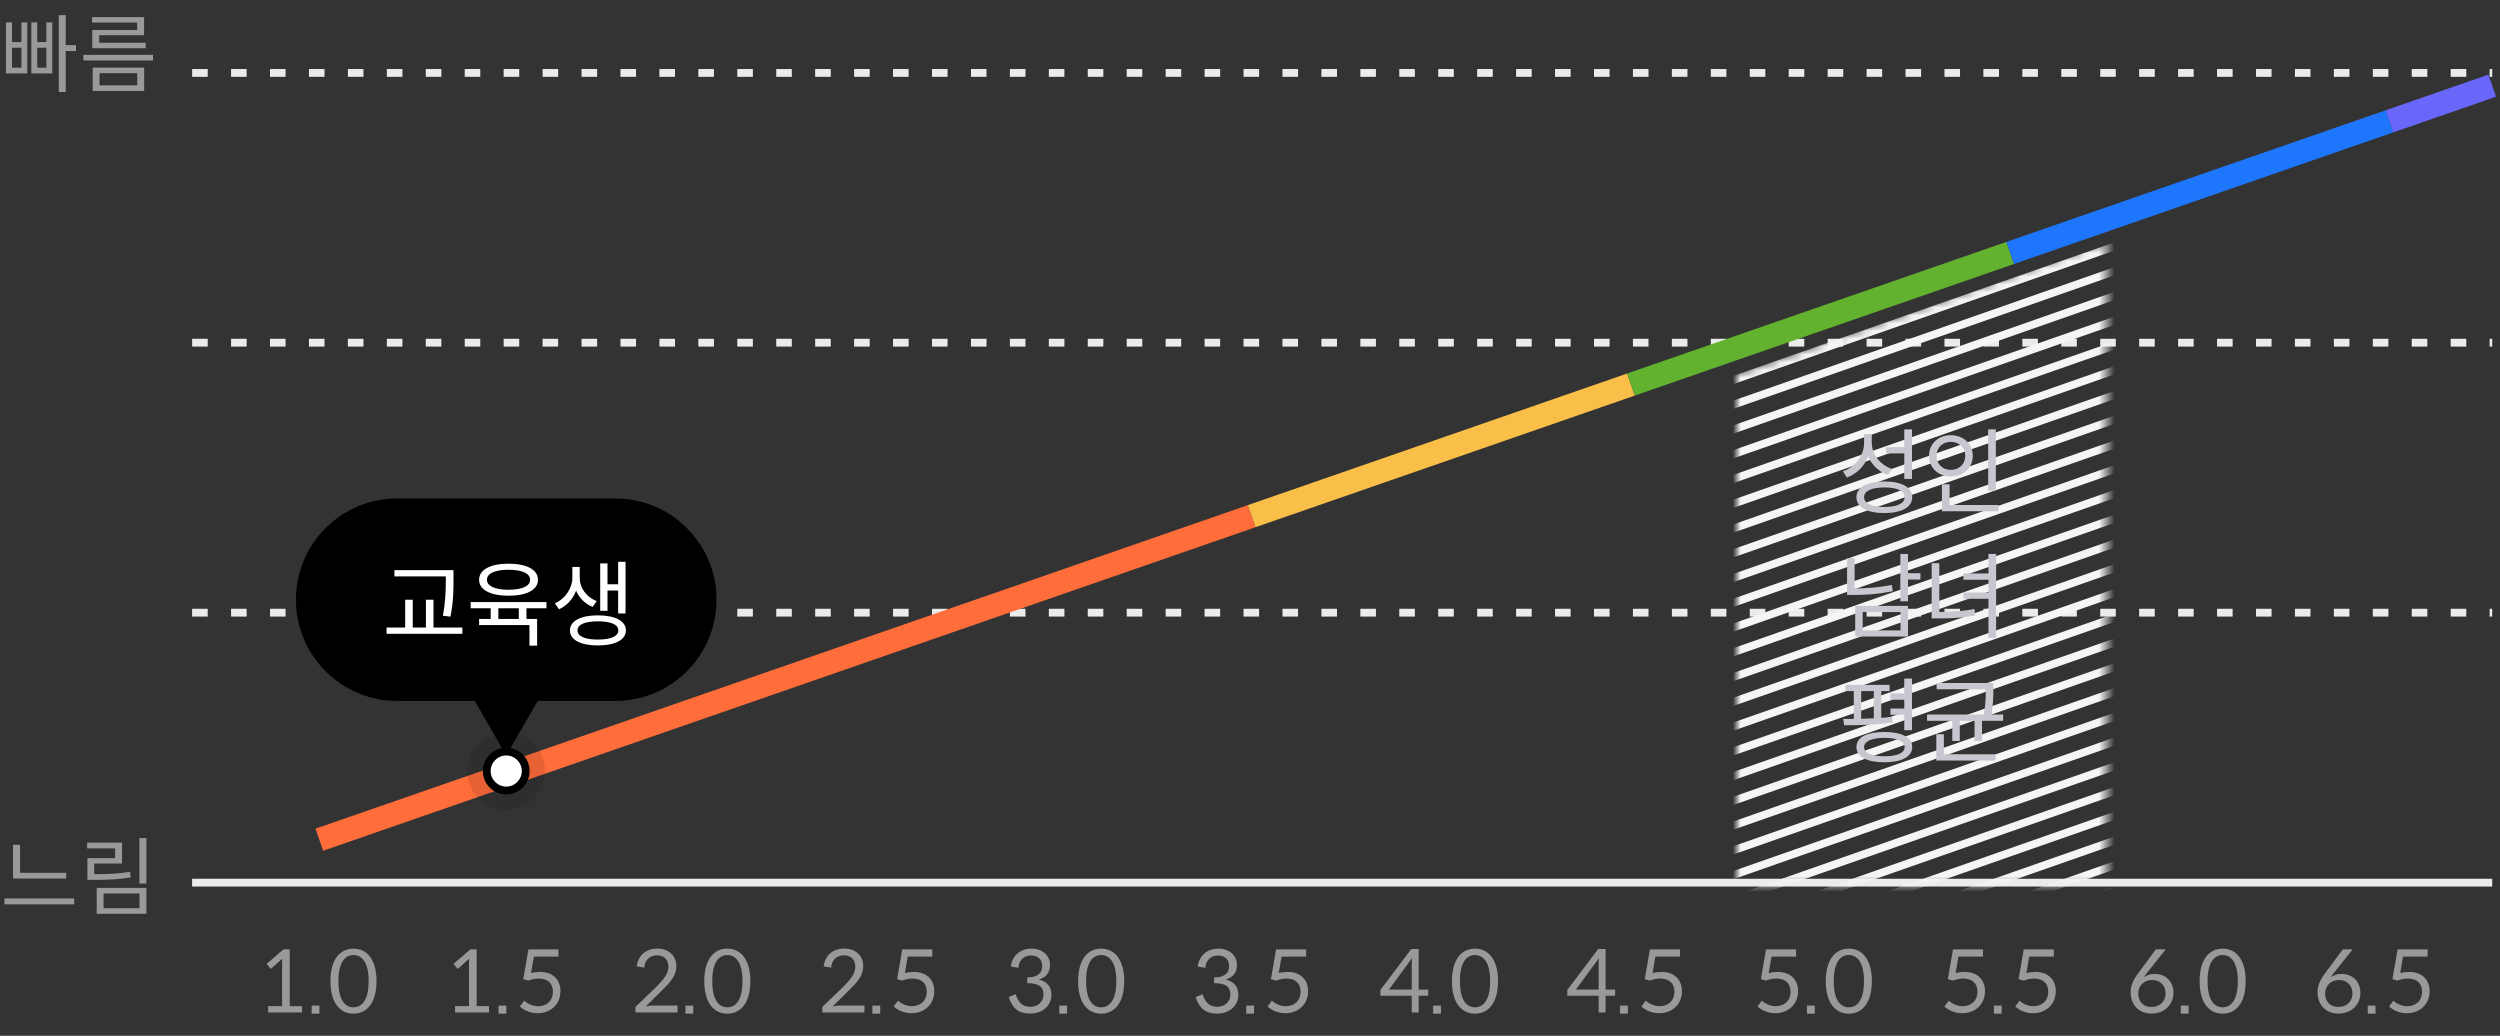 <svg width="321" height="133" viewBox="0 0 321 133" fill="none" xmlns="http://www.w3.org/2000/svg">
<rect x="0" y="0" width="321" height="133" fill="#333333" stroke="none"/>
<path d="M1.672 112.803H8.503V112.066H2.574V108.469H1.672V112.803ZM9.526 116.114V115.366H0.572V116.114H9.526ZM18.798 113.452V107.611H17.896V113.452H18.798ZM16.796 112.66L16.697 111.934C15.135 112.198 13.859 112.242 12.099 112.242V110.878H15.674V108.194H11.186V108.931H14.783V110.185H11.219V112.979H12.011C13.826 112.979 15.19 112.924 16.796 112.66ZM18.798 114.002H12.418V117.335H18.798V114.002ZM17.918 116.609H13.298V114.717H17.918V116.609Z" fill="#999999"/>
<path d="M8.437 6.556H9.757V5.797H8.437V1.947H7.546V11.814H8.437V6.556ZM3.498 2.871H2.75V5.401H1.54V2.871H0.77V9.427H3.498V2.871ZM6.71 2.871H5.951V5.401H4.785V2.871H4.026V9.427H6.71V2.871ZM1.54 6.127H2.75V8.69H1.54V6.127ZM4.785 6.127H5.951V8.69H4.785V6.127ZM11.824 2.893H17.61V3.85H11.846V6.193H18.71V5.489H12.737V4.521H18.501V2.2H11.824V2.893ZM19.645 7.766V7.04H10.702V7.766H19.645ZM18.512 8.679H11.901V11.682H18.512V8.679ZM17.621 10.956H12.781V9.394H17.621V10.956Z" fill="#999999"/>
<path d="M24.669 44H320" stroke="#EBEBEB" stroke-dasharray="2 3"/>
<path d="M24.669 78.667H320" stroke="#EBEBEB" stroke-dasharray="2 3"/>
<path d="M24.669 9.364H320" stroke="#EBEBEB" stroke-dasharray="2 3"/>
<path d="M24.669 113.333H320" stroke="#EBEBEB"/>
<path d="M38.786 130V129.186H37.202V121.893H36.399L34.232 123.763L34.771 124.412L36.234 123.103C36.223 123.18 36.223 123.279 36.223 123.378V129.186H34.43V130H38.786ZM41.016 129.12H40.015V130.154H41.016V129.12ZM48.347 125.985C48.347 123.114 47.049 121.805 45.388 121.805C43.716 121.805 42.429 123.114 42.429 125.985C42.429 128.845 43.716 130.154 45.388 130.154C47.049 130.154 48.347 128.845 48.347 125.985ZM47.335 125.985C47.335 128.493 46.411 129.34 45.388 129.34C44.365 129.34 43.452 128.493 43.452 125.985C43.452 123.466 44.365 122.63 45.388 122.63C46.411 122.63 47.335 123.466 47.335 125.985Z" fill="#999999"/>
<path d="M62.786 130V129.186H61.202V121.893H60.399L58.232 123.763L58.771 124.412L60.234 123.103C60.223 123.18 60.223 123.279 60.223 123.378V129.186H58.43V130H62.786ZM65.016 129.12H64.015V130.154H65.016V129.12ZM68.189 124.94L68.552 122.828H71.709V121.904H67.848L67.188 125.721L67.837 125.908C68.31 125.743 68.728 125.644 69.157 125.644C70.312 125.644 70.994 126.26 70.994 127.316C70.994 128.504 70.191 129.197 69.08 129.197C68.42 129.197 67.782 128.9 67.298 128.493L66.759 129.23C67.254 129.703 68.068 130.099 69.036 130.099C70.675 130.099 71.962 128.977 71.962 127.261C71.962 125.853 71.049 124.797 69.344 124.797C68.948 124.797 68.563 124.841 68.189 124.94Z" fill="#999999"/>
<path d="M86.995 130V129.109H83.816C83.541 129.109 83.211 129.153 82.903 129.241L85.158 127.008C86.071 126.095 86.841 125.259 86.841 124.06C86.841 122.63 85.774 121.794 84.399 121.794C83.024 121.794 81.957 122.597 81.748 124.082L82.738 124.247C82.738 123.323 83.42 122.663 84.344 122.663C85.18 122.663 85.796 123.114 85.829 124.082C85.829 125.028 85.213 125.721 84.366 126.623L81.583 129.296V130H86.995ZM89.016 129.12H88.015V130.154H89.016V129.12ZM96.347 125.985C96.347 123.114 95.049 121.805 93.388 121.805C91.716 121.805 90.429 123.114 90.429 125.985C90.429 128.845 91.716 130.154 93.388 130.154C95.049 130.154 96.347 128.845 96.347 125.985ZM95.335 125.985C95.335 128.493 94.411 129.34 93.388 129.34C92.365 129.34 91.452 128.493 91.452 125.985C91.452 123.466 92.365 122.63 93.388 122.63C94.411 122.63 95.335 123.466 95.335 125.985Z" fill="#999999"/>
<path d="M110.995 130V129.109H107.816C107.541 129.109 107.211 129.153 106.903 129.241L109.158 127.008C110.071 126.095 110.841 125.259 110.841 124.06C110.841 122.63 109.774 121.794 108.399 121.794C107.024 121.794 105.957 122.597 105.748 124.082L106.738 124.247C106.738 123.323 107.42 122.663 108.344 122.663C109.18 122.663 109.796 123.114 109.829 124.082C109.829 125.028 109.213 125.721 108.366 126.623L105.583 129.296V130H110.995ZM113.016 129.12H112.015V130.154H113.016V129.12ZM116.189 124.94L116.552 122.828H119.709V121.904H115.848L115.188 125.721L115.837 125.908C116.31 125.743 116.728 125.644 117.157 125.644C118.312 125.644 118.994 126.26 118.994 127.316C118.994 128.504 118.191 129.197 117.08 129.197C116.42 129.197 115.782 128.9 115.298 128.493L114.759 129.23C115.254 129.703 116.068 130.099 117.036 130.099C118.675 130.099 119.962 128.977 119.962 127.261C119.962 125.853 119.049 124.797 117.344 124.797C116.948 124.797 116.563 124.841 116.189 124.94Z" fill="#999999"/>
<path d="M129.781 124.104L130.782 124.269C130.782 123.367 131.453 122.685 132.377 122.685C133.224 122.685 133.818 123.136 133.818 124.06C133.818 124.896 133.312 125.479 131.893 125.512V126.238C133.62 126.238 133.983 126.876 133.983 127.745C133.983 128.46 133.422 129.274 132.267 129.274C131.431 129.274 130.936 128.845 130.595 128.141C130.507 127.932 130.452 127.767 130.43 127.646L129.528 128.02C129.913 129.208 130.54 130.143 132.278 130.143C133.785 130.143 135.006 129.197 135.006 127.723C135.006 126.711 134.456 126.04 133.4 125.776C134.28 125.479 134.819 124.951 134.819 123.895C134.819 122.663 133.829 121.805 132.432 121.805C131.057 121.805 129.99 122.641 129.781 124.104ZM137.016 129.12H136.015V130.154H137.016V129.12ZM144.347 125.985C144.347 123.114 143.049 121.805 141.388 121.805C139.716 121.805 138.429 123.114 138.429 125.985C138.429 128.845 139.716 130.154 141.388 130.154C143.049 130.154 144.347 128.845 144.347 125.985ZM143.335 125.985C143.335 128.493 142.411 129.34 141.388 129.34C140.365 129.34 139.452 128.493 139.452 125.985C139.452 123.466 140.365 122.63 141.388 122.63C142.411 122.63 143.335 123.466 143.335 125.985Z" fill="#999999"/>
<path d="M153.781 124.104L154.782 124.269C154.782 123.367 155.453 122.685 156.377 122.685C157.224 122.685 157.818 123.136 157.818 124.06C157.818 124.896 157.312 125.479 155.893 125.512V126.238C157.62 126.238 157.983 126.876 157.983 127.745C157.983 128.46 157.422 129.274 156.267 129.274C155.431 129.274 154.936 128.845 154.595 128.141C154.507 127.932 154.452 127.767 154.43 127.646L153.528 128.02C153.913 129.208 154.54 130.143 156.278 130.143C157.785 130.143 159.006 129.197 159.006 127.723C159.006 126.711 158.456 126.04 157.4 125.776C158.28 125.479 158.819 124.951 158.819 123.895C158.819 122.663 157.829 121.805 156.432 121.805C155.057 121.805 153.99 122.641 153.781 124.104ZM161.016 129.12H160.015V130.154H161.016V129.12ZM164.189 124.94L164.552 122.828H167.709V121.904H163.848L163.188 125.721L163.837 125.908C164.31 125.743 164.728 125.644 165.157 125.644C166.312 125.644 166.994 126.26 166.994 127.316C166.994 128.504 166.191 129.197 165.08 129.197C164.42 129.197 163.782 128.9 163.298 128.493L162.759 129.23C163.254 129.703 164.068 130.099 165.036 130.099C166.675 130.099 167.962 128.977 167.962 127.261C167.962 125.853 167.049 124.797 165.344 124.797C164.948 124.797 164.563 124.841 164.189 124.94Z" fill="#999999"/>
<path d="M183.38 127.855V127.063H182.159V121.849H181.213L177.242 127.107V127.855H181.268V130H182.159V127.855H183.38ZM181.268 123.697V127.063H178.342L181.312 123.015C181.279 123.246 181.268 123.51 181.268 123.697ZM185.016 129.12H184.015V130.154H185.016V129.12ZM192.347 125.985C192.347 123.114 191.049 121.805 189.388 121.805C187.716 121.805 186.429 123.114 186.429 125.985C186.429 128.845 187.716 130.154 189.388 130.154C191.049 130.154 192.347 128.845 192.347 125.985ZM191.335 125.985C191.335 128.493 190.411 129.34 189.388 129.34C188.365 129.34 187.452 128.493 187.452 125.985C187.452 123.466 188.365 122.63 189.388 122.63C190.411 122.63 191.335 123.466 191.335 125.985Z" fill="#999999"/>
<path d="M207.38 127.855V127.063H206.159V121.849H205.213L201.242 127.107V127.855H205.268V130H206.159V127.855H207.38ZM205.268 123.697V127.063H202.342L205.312 123.015C205.279 123.246 205.268 123.51 205.268 123.697ZM209.016 129.12H208.015V130.154H209.016V129.12ZM212.189 124.94L212.552 122.828H215.709V121.904H211.848L211.188 125.721L211.837 125.908C212.31 125.743 212.728 125.644 213.157 125.644C214.312 125.644 214.994 126.26 214.994 127.316C214.994 128.504 214.191 129.197 213.08 129.197C212.42 129.197 211.782 128.9 211.298 128.493L210.759 129.23C211.254 129.703 212.068 130.099 213.036 130.099C214.675 130.099 215.962 128.977 215.962 127.261C215.962 125.853 215.049 124.797 213.344 124.797C212.948 124.797 212.563 124.841 212.189 124.94Z" fill="#999999"/>
<path d="M227.101 124.94L227.464 122.828H230.621V121.904H226.76L226.1 125.721L226.749 125.908C227.222 125.743 227.64 125.644 228.069 125.644C229.224 125.644 229.906 126.26 229.906 127.316C229.906 128.504 229.103 129.197 227.992 129.197C227.332 129.197 226.694 128.9 226.21 128.493L225.671 129.23C226.166 129.703 226.98 130.099 227.948 130.099C229.587 130.099 230.874 128.977 230.874 127.261C230.874 125.853 229.961 124.797 228.256 124.797C227.86 124.797 227.475 124.841 227.101 124.94ZM233.016 129.12H232.015V130.154H233.016V129.12ZM240.347 125.985C240.347 123.114 239.049 121.805 237.388 121.805C235.716 121.805 234.429 123.114 234.429 125.985C234.429 128.845 235.716 130.154 237.388 130.154C239.049 130.154 240.347 128.845 240.347 125.985ZM239.335 125.985C239.335 128.493 238.411 129.34 237.388 129.34C236.365 129.34 235.452 128.493 235.452 125.985C235.452 123.466 236.365 122.63 237.388 122.63C238.411 122.63 239.335 123.466 239.335 125.985Z" fill="#999999"/>
<path d="M251.101 124.94L251.464 122.828H254.621V121.904H250.76L250.1 125.721L250.749 125.908C251.222 125.743 251.64 125.644 252.069 125.644C253.224 125.644 253.906 126.26 253.906 127.316C253.906 128.504 253.103 129.197 251.992 129.197C251.332 129.197 250.694 128.9 250.21 128.493L249.671 129.23C250.166 129.703 250.98 130.099 251.948 130.099C253.587 130.099 254.874 128.977 254.874 127.261C254.874 125.853 253.961 124.797 252.256 124.797C251.86 124.797 251.475 124.841 251.101 124.94ZM257.016 129.12H256.015V130.154H257.016V129.12ZM260.189 124.94L260.552 122.828H263.709V121.904H259.848L259.188 125.721L259.837 125.908C260.31 125.743 260.728 125.644 261.157 125.644C262.312 125.644 262.994 126.26 262.994 127.316C262.994 128.504 262.191 129.197 261.08 129.197C260.42 129.197 259.782 128.9 259.298 128.493L258.759 129.23C259.254 129.703 260.068 130.099 261.036 130.099C262.675 130.099 263.962 128.977 263.962 127.261C263.962 125.853 263.049 124.797 261.344 124.797C260.948 124.797 260.563 124.841 260.189 124.94Z" fill="#999999"/>
<path d="M275.651 124.94L278.082 121.893H276.817L274.573 124.918C273.869 125.842 273.572 126.656 273.572 127.371C273.572 129.043 274.639 130.143 276.278 130.143C277.928 130.143 279.072 128.977 279.072 127.481C279.072 125.93 277.972 125.05 276.652 125.05C276.113 125.05 275.662 125.204 275.266 125.468C275.343 125.38 275.464 125.204 275.651 124.94ZM276.256 129.296C275.156 129.296 274.551 128.592 274.551 127.536C274.551 126.623 275.244 125.831 276.322 125.831C277.323 125.831 278.06 126.491 278.06 127.558C278.06 128.559 277.323 129.296 276.256 129.296ZM281.016 129.12H280.015V130.154H281.016V129.12ZM288.347 125.985C288.347 123.114 287.049 121.805 285.388 121.805C283.716 121.805 282.429 123.114 282.429 125.985C282.429 128.845 283.716 130.154 285.388 130.154C287.049 130.154 288.347 128.845 288.347 125.985ZM287.335 125.985C287.335 128.493 286.411 129.34 285.388 129.34C284.365 129.34 283.452 128.493 283.452 125.985C283.452 123.466 284.365 122.63 285.388 122.63C286.411 122.63 287.335 123.466 287.335 125.985Z" fill="#999999"/>
<path d="M299.651 124.94L302.082 121.893H300.817L298.573 124.918C297.869 125.842 297.572 126.656 297.572 127.371C297.572 129.043 298.639 130.143 300.278 130.143C301.928 130.143 303.072 128.977 303.072 127.481C303.072 125.93 301.972 125.05 300.652 125.05C300.113 125.05 299.662 125.204 299.266 125.468C299.343 125.38 299.464 125.204 299.651 124.94ZM300.256 129.296C299.156 129.296 298.551 128.592 298.551 127.536C298.551 126.623 299.244 125.831 300.322 125.831C301.323 125.831 302.06 126.491 302.06 127.558C302.06 128.559 301.323 129.296 300.256 129.296ZM305.016 129.12H304.015V130.154H305.016V129.12ZM308.189 124.94L308.552 122.828H311.709V121.904H307.848L307.188 125.721L307.837 125.908C308.31 125.743 308.728 125.644 309.157 125.644C310.312 125.644 310.994 126.26 310.994 127.316C310.994 128.504 310.191 129.197 309.08 129.197C308.42 129.197 307.782 128.9 307.298 128.493L306.759 129.23C307.254 129.703 308.068 130.099 309.036 130.099C310.675 130.099 311.962 128.977 311.962 127.261C311.962 125.853 311.049 124.797 309.344 124.797C308.948 124.797 308.563 124.841 308.189 124.94Z" fill="#999999"/>
<path d="M160.716 66.274L41 107.818" stroke="#FF6D3B" stroke-width="3"/>
<path d="M209.415 49.375L160.717 66.274" stroke="#FABF48" stroke-width="3"/>
<path d="M258.113 32.476L209.414 49.375" stroke="#62B22F" stroke-width="3"/>
<path d="M306.811 15.577L258.113 32.476" stroke="#1E76FC" stroke-width="3"/>
<path d="M320 11L306.811 15.577" stroke="#6967F9" stroke-width="3"/>
<mask id="mask0_317_3421" style="mask-type:alpha" maskUnits="userSpaceOnUse" x="223" y="31" width="48" height="83">
<path d="M270.5 113.5L223 113.5L223 48L270.5 31L270.5 113.5Z" fill="#D9D9D9"/>
</mask>
<g mask="url(#mask0_317_3421)">
<path d="M190.992 50.31L275.145 20.831" stroke="#F5F5F5"/>
<path d="M190 47.478L274.153 18" stroke="#F5F5F5"/>
<path d="M191.984 53.141L276.137 23.663" stroke="#F5F5F5"/>
<path d="M192.976 55.973L277.129 26.494" stroke="#F5F5F5"/>
<path d="M193.967 58.804L278.121 29.325" stroke="#F5F5F5"/>
<path d="M194.959 61.635L279.113 32.157" stroke="#F5F5F5"/>
<path d="M195.951 64.466L280.104 34.988" stroke="#F5F5F5"/>
<path d="M196.943 67.298L281.096 37.819" stroke="#F5F5F5"/>
<path d="M197.934 70.129L282.088 40.65" stroke="#F5F5F5"/>
<path d="M198.926 72.96L283.08 43.482" stroke="#F5F5F5"/>
<path d="M199.918 75.791L284.072 46.313" stroke="#F5F5F5"/>
<path d="M200.91 78.623L285.063 49.144" stroke="#F5F5F5"/>
<path d="M201.902 81.454L286.055 51.975" stroke="#F5F5F5"/>
<path d="M202.893 84.286L287.047 54.807" stroke="#F5F5F5"/>
<path d="M203.885 87.117L288.039 57.638" stroke="#F5F5F5"/>
<path d="M204.877 89.948L289.03 60.47" stroke="#F5F5F5"/>
<path d="M205.869 92.779L290.022 63.301" stroke="#F5F5F5"/>
<path d="M206.861 95.611L291.014 66.132" stroke="#F5F5F5"/>
<path d="M207.853 98.442L292.006 68.963" stroke="#F5F5F5"/>
<path d="M208.844 101.273L292.998 71.795" stroke="#F5F5F5"/>
<path d="M209.836 104.105L293.989 74.626" stroke="#F5F5F5"/>
<path d="M210.828 106.936L294.981 77.457" stroke="#F5F5F5"/>
<path d="M211.82 109.768L295.973 80.289" stroke="#F5F5F5"/>
<path d="M212.812 112.599L296.965 83.12" stroke="#F5F5F5"/>
<path d="M213.803 115.43L297.957 85.952" stroke="#F5F5F5"/>
<path d="M214.795 118.261L298.949 88.783" stroke="#F5F5F5"/>
<path d="M215.787 121.093L299.94 91.614" stroke="#F5F5F5"/>
<path d="M216.779 123.924L300.932 94.445" stroke="#F5F5F5"/>
<path d="M217.771 126.755L301.924 97.277" stroke="#F5F5F5"/>
<path d="M218.762 129.586L302.916 100.108" stroke="#F5F5F5"/>
<path d="M219.754 132.418L303.907 102.939" stroke="#F5F5F5"/>
<path d="M220.746 135.249L304.899 105.77" stroke="#F5F5F5"/>
</g>
<path d="M242.168 58.22L244.508 58.22L244.508 61.496L245.504 61.496L245.504 55.136L244.508 55.136L244.508 57.416L242.168 57.416L242.168 58.22ZM242.42 60.992L242.948 60.224C241.364 59.672 240.332 58.328 240.332 56.804L240.332 55.736L239.348 55.736L239.348 56.84C239.348 58.472 238.292 59.936 236.624 60.512L237.14 61.316C238.436 60.824 239.396 59.876 239.864 58.58C240.332 59.696 241.22 60.548 242.42 60.992ZM241.952 61.82C239.744 61.82 238.364 62.552 238.364 63.848C238.364 65.132 239.744 65.876 241.952 65.876C244.16 65.876 245.528 65.132 245.528 63.848C245.528 62.552 244.16 61.82 241.952 61.82ZM241.952 65.096C240.308 65.096 239.348 64.628 239.348 63.848C239.348 63.032 240.308 62.588 241.952 62.588C243.596 62.588 244.556 63.032 244.556 63.848C244.556 64.628 243.596 65.096 241.952 65.096ZM255.283 62.996L256.267 62.996L256.267 55.136L255.283 55.136L255.283 62.996ZM253.303 58.52C253.303 56.972 252.079 55.88 250.483 55.88C248.887 55.88 247.687 56.972 247.687 58.52C247.687 60.08 248.887 61.184 250.483 61.184C252.079 61.184 253.303 60.08 253.303 58.52ZM248.647 58.52C248.647 57.476 249.427 56.732 250.483 56.732C251.551 56.732 252.343 57.476 252.343 58.52C252.343 59.588 251.551 60.332 250.483 60.332C249.427 60.332 248.647 59.588 248.647 58.52ZM256.591 65.648L256.591 64.844L250.327 64.844L250.327 62.192L249.343 62.192L249.343 65.648L256.591 65.648ZM244.988 74.412L246.584 74.412L246.584 73.596L244.988 73.596L244.988 71.124L244.004 71.124L244.004 77.208L244.988 77.208L244.988 74.412ZM243.032 75.912L242.912 75.108C241.172 75.444 239.684 75.552 238.136 75.564L238.136 71.664L237.164 71.664L237.164 76.392L238.004 76.392C239.636 76.392 241.196 76.284 243.032 75.912ZM244.988 77.796L238.208 77.796L238.208 81.732L244.988 81.732L244.988 77.796ZM244.028 80.94L239.168 80.94L239.168 78.588L244.028 78.588L244.028 80.94ZM256.303 81.9L256.303 71.124L255.319 71.124L255.319 73.632L252.103 73.632L252.103 74.436L255.319 74.436L255.319 76.08L252.103 76.08L252.103 76.884L255.319 76.884L255.319 81.9L256.303 81.9ZM249.007 78.576L249.007 72.312L248.023 72.312L248.023 79.404L248.839 79.404C250.699 79.404 252.067 79.332 253.627 79.008L253.519 78.192C252.043 78.48 250.723 78.576 249.007 78.576ZM242.732 91.78L244.508 91.78L244.508 93.76L245.504 93.76L245.504 87.136L244.508 87.136L244.508 89.044L242.732 89.044L242.732 89.848L244.508 89.848L244.508 90.976L242.732 90.976L242.732 91.78ZM243.02 92.764L242.96 92.032C242.516 92.092 242.036 92.14 241.556 92.176L241.556 88.732L242.624 88.732L242.624 87.94L236.96 87.94L236.96 88.732L238.028 88.732L238.028 92.296C237.788 92.308 237.56 92.308 237.332 92.308L236.672 92.308L236.78 93.124C238.52 93.124 240.944 93.088 243.02 92.764ZM238.976 92.284L238.976 88.732L240.596 88.732L240.596 92.224C240.056 92.26 239.504 92.272 238.976 92.284ZM241.952 93.988C239.684 93.988 238.364 94.672 238.364 95.92C238.364 97.168 239.684 97.876 241.952 97.876C244.172 97.876 245.528 97.168 245.528 95.92C245.528 94.672 244.172 93.988 241.952 93.988ZM241.952 97.108C240.308 97.108 239.348 96.688 239.348 95.92C239.348 95.188 240.308 94.744 241.952 94.744C243.596 94.744 244.556 95.188 244.556 95.92C244.556 96.688 243.596 97.108 241.952 97.108ZM257.203 92.548L257.203 91.744L255.691 91.744C255.943 90.4 255.943 89.392 255.943 88.516L255.943 87.7L248.659 87.7L248.659 88.504L254.971 88.504L254.971 88.516C254.971 89.392 254.983 90.388 254.707 91.744L247.435 91.744L247.435 92.548L250.675 92.548L250.675 95.14L251.635 95.14L251.635 92.548L253.531 92.548L253.531 95.14L254.491 95.14L254.491 92.548L257.203 92.548ZM256.231 96.844L249.595 96.844L249.595 94.276L248.623 94.276L248.623 97.648L256.231 97.648L256.231 96.844Z" fill="#C7C7CF"/>
<path fill-rule="evenodd" clip-rule="evenodd" d="M51 64C43.82 64 38 69.82 38 77C38 84.18 43.82 90 51 90H60.959L65 97L69.041 90H79C86.18 90 92 84.18 92 77C92 69.82 86.18 64 79 64H51Z" fill="black"/>
<path d="M50.644 74.008H57.244V74.392C57.244 76.024 57.172 77.44 56.872 79.06L57.844 79.18C58.228 77.164 58.228 75.76 58.228 74.392V73.204H50.644V74.008ZM59.368 81.376V80.572H55.66V77.008H54.688V80.572H52.996V77.008H52.024V80.572H49.636V81.376H59.368ZM65.295 76.492C67.623 76.492 69.075 75.736 69.075 74.44C69.075 73.144 67.623 72.376 65.295 72.376C62.979 72.376 61.515 73.144 61.515 74.44C61.515 75.736 62.979 76.492 65.295 76.492ZM65.295 73.156C67.035 73.156 68.067 73.624 68.067 74.44C68.067 75.256 67.035 75.724 65.295 75.724C63.555 75.724 62.523 75.256 62.523 74.44C62.523 73.624 63.555 73.156 65.295 73.156ZM67.599 79.468V78.1H70.167V77.308H60.435V78.1H63.003V79.468H61.515V80.26H67.983V82.9H68.967V79.468H67.599ZM63.987 78.1H66.615V79.468H63.987V78.1ZM77.066 78.424H78.002V75.82H79.37V78.772H80.318V72.136H79.37V75.016H78.002V72.34H77.066V78.424ZM76.094 77.932L76.622 77.176C75.242 76.66 74.438 75.424 74.438 74.248V72.796H73.49V74.248C73.49 75.436 72.638 76.864 71.246 77.464L71.774 78.232C72.83 77.764 73.586 76.852 73.97 75.844C74.354 76.756 75.086 77.512 76.094 77.932ZM76.766 79.012C74.558 79.012 73.178 79.732 73.178 80.944C73.178 82.156 74.558 82.876 76.766 82.876C78.974 82.876 80.366 82.156 80.366 80.944C80.366 79.732 78.974 79.012 76.766 79.012ZM76.766 82.12C75.122 82.12 74.15 81.712 74.15 80.944C74.15 80.176 75.122 79.78 76.766 79.78C78.41 79.78 79.394 80.176 79.394 80.944C79.394 81.712 78.41 82.12 76.766 82.12Z" fill="white"/>
<circle cx="65" cy="99" r="3" fill="black"/>
<circle cx="65" cy="99" r="5" fill="black" fill-opacity="0.1"/>
<circle cx="65" cy="99" r="2" fill="white"/>
</svg>
